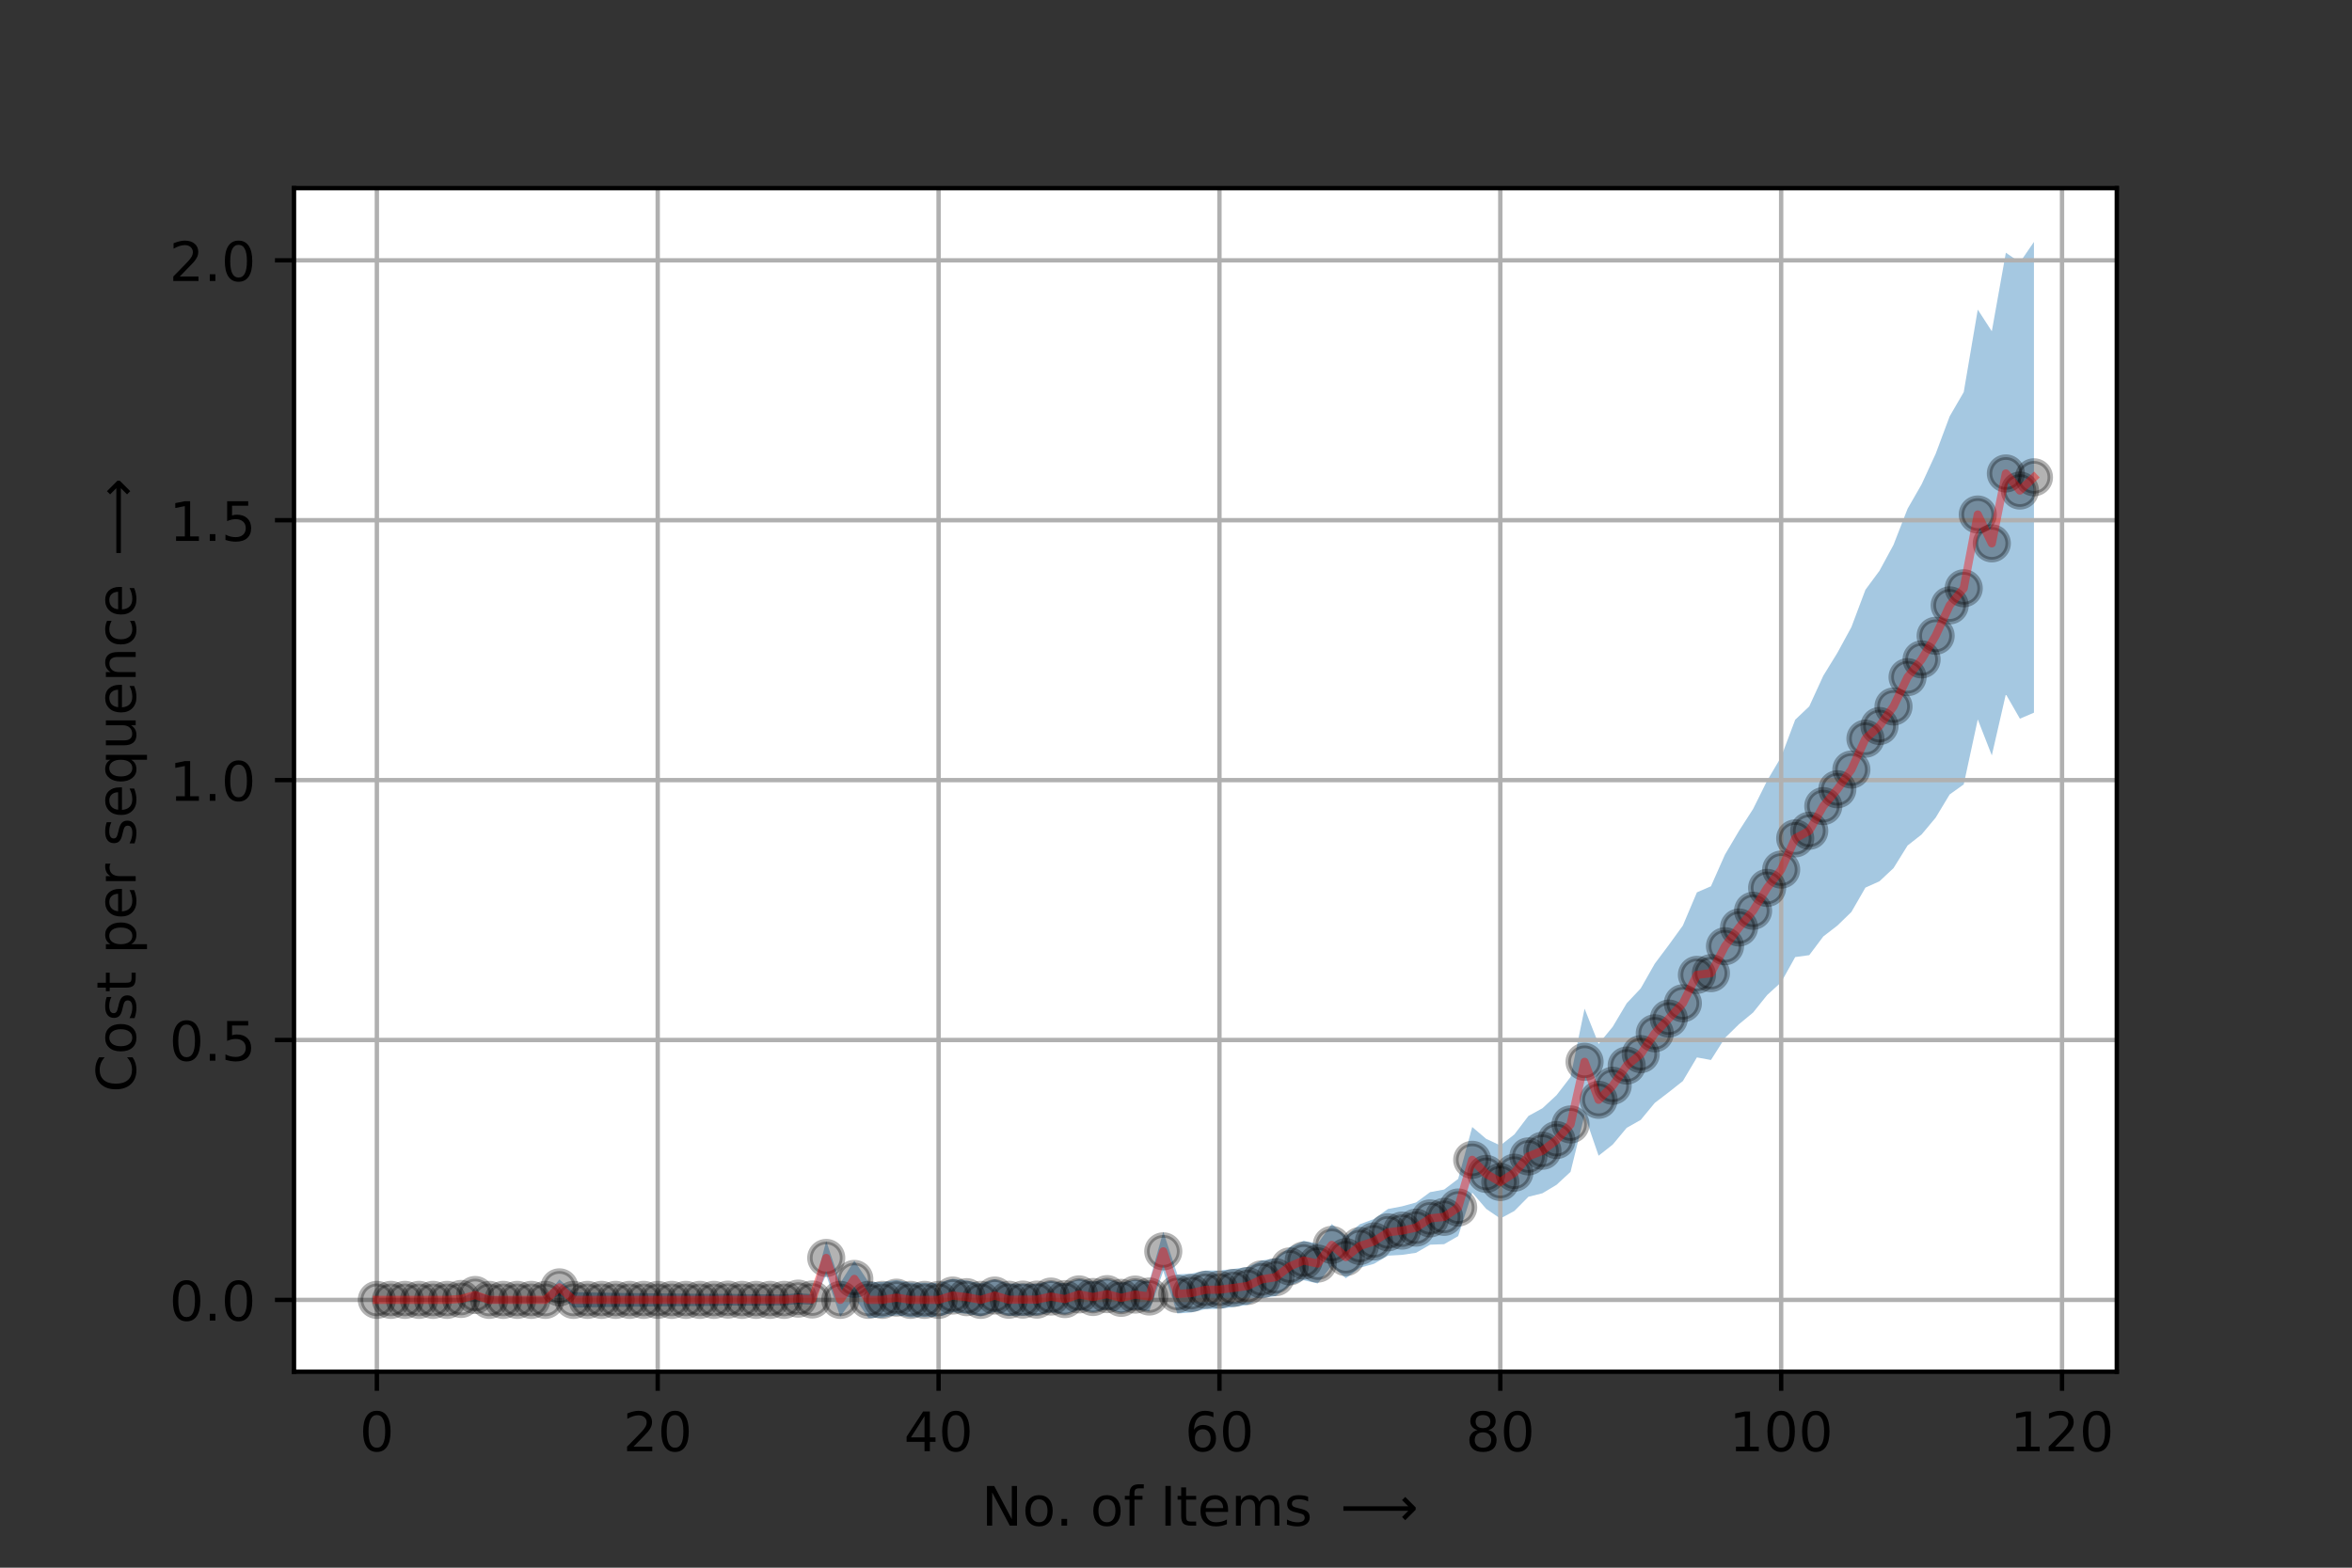 <?xml version="1.0" encoding="utf-8" standalone="no"?>
<!DOCTYPE svg PUBLIC "-//W3C//DTD SVG 1.1//EN"
  "http://www.w3.org/Graphics/SVG/1.1/DTD/svg11.dtd">
<!-- Created with matplotlib (https://matplotlib.org/) -->
<svg height="288pt" version="1.1" viewBox="0 0 432 288" width="432pt" xmlns="http://www.w3.org/2000/svg" xmlns:xlink="http://www.w3.org/1999/xlink">
 <rect x="0" y="0" width="432" height="288" fill="#333333" stroke="none"/>
 <defs>
  <style type="text/css">*{stroke-linecap:butt;stroke-linejoin:round;}</style>
 </defs>
 <g id="figure_1">
  <g id="patch_1">
   <path d="M 0 288 
L 432 288 
L 432 0 
L 0 0 
z
" style="fill:none;"/>
  </g>
  <g id="axes_1">
   <g id="patch_2">
    <path d="M 54 252 
L 388.8 252 
L 388.8 34.56 
L 54 34.56 
z
" style="fill:#ffffff;"/>
   </g>
   <g id="PolyCollection_1">
    <path clip-path="url(#p248f1f085d)" d="M 69.218 238.802 
L 69.218 238.802 
L 71.798 238.802 
L 74.377 238.802 
L 76.956 238.802 
L 79.536 238.802 
L 82.115 238.802 
L 84.694 238.774 
L 87.274 238.615 
L 89.853 239.471 
L 92.432 239.438 
L 95.012 239.409 
L 97.591 239.384 
L 100.17 239.362 
L 102.75 237.96 
L 105.329 240.214 
L 107.908 240.17 
L 110.488 240.13 
L 113.067 240.094 
L 115.647 240.06 
L 118.226 240.029 
L 120.805 240 
L 123.385 239.973 
L 125.964 239.947 
L 128.543 239.924 
L 131.123 239.901 
L 133.702 239.834 
L 136.281 239.86 
L 138.861 239.842 
L 141.44 239.824 
L 144.019 239.807 
L 146.599 239.561 
L 149.178 239.702 
L 151.757 234.23 
L 154.337 241.888 
L 156.916 238.309 
L 159.496 242.116 
L 162.075 242.072 
L 164.654 241.623 
L 167.234 241.99 
L 169.813 241.951 
L 172.392 241.913 
L 174.972 241.09 
L 177.551 241.354 
L 180.13 241.819 
L 182.71 241 
L 185.289 241.737 
L 187.868 241.681 
L 190.448 241.652 
L 193.027 241.066 
L 195.606 241.503 
L 198.186 240.624 
L 200.765 241.076 
L 203.345 240.528 
L 205.924 241.185 
L 208.503 240.562 
L 211.083 240.897 
L 213.662 233.508 
L 216.241 241.308 
L 218.821 241.115 
L 221.4 240.496 
L 223.979 240.442 
L 226.559 240.104 
L 229.138 239.721 
L 231.717 238.509 
L 234.297 238.109 
L 236.876 236.184 
L 239.455 235.187 
L 242.035 235.791 
L 244.614 232.533 
L 247.194 234.829 
L 249.773 232.897 
L 252.352 232.178 
L 254.932 230.68 
L 257.511 230.536 
L 260.09 230.152 
L 262.67 228.661 
L 265.249 228.569 
L 267.828 227.087 
L 270.408 219.102 
L 272.987 222.093 
L 275.566 223.856 
L 278.146 222.469 
L 280.725 219.864 
L 283.304 219.215 
L 285.884 217.669 
L 288.463 215.285 
L 291.043 204.827 
L 293.622 212.314 
L 296.201 210.284 
L 298.781 207.195 
L 301.36 205.734 
L 303.939 202.613 
L 306.519 200.64 
L 309.098 198.599 
L 311.677 194.257 
L 314.257 194.73 
L 316.836 190.674 
L 319.415 188.152 
L 321.995 186.018 
L 324.574 182.804 
L 327.153 180.448 
L 329.733 175.822 
L 332.312 175.471 
L 334.892 172.038 
L 337.471 170.046 
L 340.05 167.543 
L 342.63 163.064 
L 345.209 161.901 
L 347.788 159.487 
L 350.368 155.332 
L 352.947 153.303 
L 355.526 150.218 
L 358.106 145.945 
L 360.685 144.103 
L 363.264 132.165 
L 365.844 138.776 
L 368.423 127.532 
L 371.002 132.03 
L 373.582 130.927 
L 373.582 130.927 
L 373.582 44.444 
L 371.002 48.204 
L 368.423 46.427 
L 365.844 60.862 
L 363.264 56.877 
L 360.685 72.038 
L 358.106 76.481 
L 355.526 83.379 
L 352.947 88.978 
L 350.368 93.468 
L 347.788 100.092 
L 345.209 104.855 
L 342.63 108.347 
L 340.05 115.21 
L 337.471 119.946 
L 334.892 124.138 
L 332.312 129.767 
L 329.733 132.22 
L 327.153 139.056 
L 324.574 143.428 
L 321.995 148.619 
L 319.415 152.627 
L 316.836 156.988 
L 314.257 162.817 
L 311.677 163.936 
L 309.098 170.032 
L 306.519 173.595 
L 303.939 177.037 
L 301.36 181.576 
L 298.781 184.311 
L 296.201 188.65 
L 293.622 191.775 
L 291.043 185.302 
L 288.463 197.865 
L 285.884 201.211 
L 283.304 203.597 
L 280.725 205.021 
L 278.146 208.41 
L 275.566 210.426 
L 272.987 209.23 
L 270.408 207.042 
L 267.828 216.576 
L 265.249 218.529 
L 262.67 219.009 
L 260.09 220.907 
L 257.511 221.616 
L 254.932 222.104 
L 252.352 223.942 
L 249.773 224.904 
L 247.194 227.054 
L 244.614 224.867 
L 242.035 228.473 
L 239.455 227.952 
L 236.876 229.123 
L 234.297 231.159 
L 231.717 231.561 
L 229.138 232.768 
L 226.559 233.112 
L 223.979 233.405 
L 221.4 233.409 
L 218.821 233.981 
L 216.241 234.115 
L 213.662 226.255 
L 211.083 235.472 
L 208.503 235.089 
L 205.924 235.668 
L 203.345 234.96 
L 200.765 235.472 
L 198.186 234.968 
L 195.606 235.815 
L 193.027 235.321 
L 190.448 235.853 
L 187.868 235.822 
L 185.289 235.816 
L 182.71 235.014 
L 180.13 235.786 
L 177.551 235.252 
L 174.972 234.923 
L 172.392 235.692 
L 169.813 235.654 
L 167.234 235.614 
L 164.654 235.165 
L 162.075 235.533 
L 159.496 235.488 
L 156.916 231.589 
L 154.337 235.717 
L 151.757 227.967 
L 149.178 237.753 
L 146.599 237.582 
L 144.019 237.798 
L 141.44 237.781 
L 138.861 237.763 
L 136.281 237.744 
L 133.702 237.679 
L 131.123 237.703 
L 128.543 237.681 
L 125.964 237.657 
L 123.385 237.632 
L 120.805 237.605 
L 118.226 237.576 
L 115.647 237.545 
L 113.067 237.511 
L 110.488 237.474 
L 107.908 237.434 
L 105.329 237.391 
L 102.75 235.041 
L 100.17 238.243 
L 97.591 238.221 
L 95.012 238.196 
L 92.432 238.167 
L 89.853 238.134 
L 87.274 237.199 
L 84.694 238.49 
L 82.115 238.802 
L 79.536 238.802 
L 76.956 238.802 
L 74.377 238.802 
L 71.798 238.802 
L 69.218 238.802 
z
" style="fill:#1f77b4;fill-opacity:0.4;"/>
   </g>
   <g id="matplotlib.axis_1">
    <g id="xtick_1">
     <g id="line2d_1">
      <path clip-path="url(#p248f1f085d)" d="M 69.218 252 
L 69.218 34.56 
" style="fill:none;stroke:#b0b0b0;stroke-linecap:square;stroke-width:0.8;"/>
     </g>
     <g id="line2d_2">
      <defs>
       <path d="M 0 0 
L 0 3.5 
" id="mac12aafcd3" style="stroke:#000000;stroke-width:0.8;"/>
      </defs>
      <g>
       <use style="stroke:#000000;stroke-width:0.8;" x="69.218" xlink:href="#mac12aafcd3" y="252"/>
      </g>
     </g>
     <g id="text_1">
      <!-- 0 -->
      <g transform="translate(66.037 266.598)scale(0.1 -0.1)">
       <defs>
        <path d="M 31.781 66.406 
Q 24.172 66.406 20.328 58.906 
Q 16.5 51.422 16.5 36.375 
Q 16.5 21.391 20.328 13.891 
Q 24.172 6.391 31.781 6.391 
Q 39.453 6.391 43.281 13.891 
Q 47.125 21.391 47.125 36.375 
Q 47.125 51.422 43.281 58.906 
Q 39.453 66.406 31.781 66.406 
z
M 31.781 74.219 
Q 44.047 74.219 50.516 64.516 
Q 56.984 54.828 56.984 36.375 
Q 56.984 17.969 50.516 8.266 
Q 44.047 -1.422 31.781 -1.422 
Q 19.531 -1.422 13.062 8.266 
Q 6.594 17.969 6.594 36.375 
Q 6.594 54.828 13.062 64.516 
Q 19.531 74.219 31.781 74.219 
z
" id="DejaVuSans-48"/>
       </defs>
       <use xlink:href="#DejaVuSans-48"/>
      </g>
     </g>
    </g>
    <g id="xtick_2">
     <g id="line2d_3">
      <path clip-path="url(#p248f1f085d)" d="M 120.805 252 
L 120.805 34.56 
" style="fill:none;stroke:#b0b0b0;stroke-linecap:square;stroke-width:0.8;"/>
     </g>
     <g id="line2d_4">
      <g>
       <use style="stroke:#000000;stroke-width:0.8;" x="120.805" xlink:href="#mac12aafcd3" y="252"/>
      </g>
     </g>
     <g id="text_2">
      <!-- 20 -->
      <g transform="translate(114.443 266.598)scale(0.1 -0.1)">
       <defs>
        <path d="M 19.188 8.297 
L 53.609 8.297 
L 53.609 0 
L 7.328 0 
L 7.328 8.297 
Q 12.938 14.109 22.625 23.891 
Q 32.328 33.688 34.812 36.531 
Q 39.547 41.844 41.422 45.531 
Q 43.312 49.219 43.312 52.781 
Q 43.312 58.594 39.234 62.25 
Q 35.156 65.922 28.609 65.922 
Q 23.969 65.922 18.812 64.312 
Q 13.672 62.703 7.812 59.422 
L 7.812 69.391 
Q 13.766 71.781 18.938 73 
Q 24.125 74.219 28.422 74.219 
Q 39.75 74.219 46.484 68.547 
Q 53.219 62.891 53.219 53.422 
Q 53.219 48.922 51.531 44.891 
Q 49.859 40.875 45.406 35.406 
Q 44.188 33.984 37.641 27.219 
Q 31.109 20.453 19.188 8.297 
z
" id="DejaVuSans-50"/>
       </defs>
       <use xlink:href="#DejaVuSans-50"/>
       <use x="63.623" xlink:href="#DejaVuSans-48"/>
      </g>
     </g>
    </g>
    <g id="xtick_3">
     <g id="line2d_5">
      <path clip-path="url(#p248f1f085d)" d="M 172.392 252 
L 172.392 34.56 
" style="fill:none;stroke:#b0b0b0;stroke-linecap:square;stroke-width:0.8;"/>
     </g>
     <g id="line2d_6">
      <g>
       <use style="stroke:#000000;stroke-width:0.8;" x="172.392" xlink:href="#mac12aafcd3" y="252"/>
      </g>
     </g>
     <g id="text_3">
      <!-- 40 -->
      <g transform="translate(166.03 266.598)scale(0.1 -0.1)">
       <defs>
        <path d="M 37.797 64.312 
L 12.891 25.391 
L 37.797 25.391 
z
M 35.203 72.906 
L 47.609 72.906 
L 47.609 25.391 
L 58.016 25.391 
L 58.016 17.188 
L 47.609 17.188 
L 47.609 0 
L 37.797 0 
L 37.797 17.188 
L 4.891 17.188 
L 4.891 26.703 
z
" id="DejaVuSans-52"/>
       </defs>
       <use xlink:href="#DejaVuSans-52"/>
       <use x="63.623" xlink:href="#DejaVuSans-48"/>
      </g>
     </g>
    </g>
    <g id="xtick_4">
     <g id="line2d_7">
      <path clip-path="url(#p248f1f085d)" d="M 223.979 252 
L 223.979 34.56 
" style="fill:none;stroke:#b0b0b0;stroke-linecap:square;stroke-width:0.8;"/>
     </g>
     <g id="line2d_8">
      <g>
       <use style="stroke:#000000;stroke-width:0.8;" x="223.979" xlink:href="#mac12aafcd3" y="252"/>
      </g>
     </g>
     <g id="text_4">
      <!-- 60 -->
      <g transform="translate(217.617 266.598)scale(0.1 -0.1)">
       <defs>
        <path d="M 33.016 40.375 
Q 26.375 40.375 22.484 35.828 
Q 18.609 31.297 18.609 23.391 
Q 18.609 15.531 22.484 10.953 
Q 26.375 6.391 33.016 6.391 
Q 39.656 6.391 43.531 10.953 
Q 47.406 15.531 47.406 23.391 
Q 47.406 31.297 43.531 35.828 
Q 39.656 40.375 33.016 40.375 
z
M 52.594 71.297 
L 52.594 62.312 
Q 48.875 64.062 45.094 64.984 
Q 41.312 65.922 37.594 65.922 
Q 27.828 65.922 22.672 59.328 
Q 17.531 52.734 16.797 39.406 
Q 19.672 43.656 24.016 45.922 
Q 28.375 48.188 33.594 48.188 
Q 44.578 48.188 50.953 41.516 
Q 57.328 34.859 57.328 23.391 
Q 57.328 12.156 50.688 5.359 
Q 44.047 -1.422 33.016 -1.422 
Q 20.359 -1.422 13.672 8.266 
Q 6.984 17.969 6.984 36.375 
Q 6.984 53.656 15.188 63.938 
Q 23.391 74.219 37.203 74.219 
Q 40.922 74.219 44.703 73.484 
Q 48.484 72.75 52.594 71.297 
z
" id="DejaVuSans-54"/>
       </defs>
       <use xlink:href="#DejaVuSans-54"/>
       <use x="63.623" xlink:href="#DejaVuSans-48"/>
      </g>
     </g>
    </g>
    <g id="xtick_5">
     <g id="line2d_9">
      <path clip-path="url(#p248f1f085d)" d="M 275.566 252 
L 275.566 34.56 
" style="fill:none;stroke:#b0b0b0;stroke-linecap:square;stroke-width:0.8;"/>
     </g>
     <g id="line2d_10">
      <g>
       <use style="stroke:#000000;stroke-width:0.8;" x="275.566" xlink:href="#mac12aafcd3" y="252"/>
      </g>
     </g>
     <g id="text_5">
      <!-- 80 -->
      <g transform="translate(269.204 266.598)scale(0.1 -0.1)">
       <defs>
        <path d="M 31.781 34.625 
Q 24.75 34.625 20.719 30.859 
Q 16.703 27.094 16.703 20.516 
Q 16.703 13.922 20.719 10.156 
Q 24.75 6.391 31.781 6.391 
Q 38.812 6.391 42.859 10.172 
Q 46.922 13.969 46.922 20.516 
Q 46.922 27.094 42.891 30.859 
Q 38.875 34.625 31.781 34.625 
z
M 21.922 38.812 
Q 15.578 40.375 12.031 44.719 
Q 8.5 49.078 8.5 55.328 
Q 8.5 64.062 14.719 69.141 
Q 20.953 74.219 31.781 74.219 
Q 42.672 74.219 48.875 69.141 
Q 55.078 64.062 55.078 55.328 
Q 55.078 49.078 51.531 44.719 
Q 48 40.375 41.703 38.812 
Q 48.828 37.156 52.797 32.312 
Q 56.781 27.484 56.781 20.516 
Q 56.781 9.906 50.312 4.234 
Q 43.844 -1.422 31.781 -1.422 
Q 19.734 -1.422 13.25 4.234 
Q 6.781 9.906 6.781 20.516 
Q 6.781 27.484 10.781 32.312 
Q 14.797 37.156 21.922 38.812 
z
M 18.312 54.391 
Q 18.312 48.734 21.844 45.562 
Q 25.391 42.391 31.781 42.391 
Q 38.141 42.391 41.719 45.562 
Q 45.312 48.734 45.312 54.391 
Q 45.312 60.062 41.719 63.234 
Q 38.141 66.406 31.781 66.406 
Q 25.391 66.406 21.844 63.234 
Q 18.312 60.062 18.312 54.391 
z
" id="DejaVuSans-56"/>
       </defs>
       <use xlink:href="#DejaVuSans-56"/>
       <use x="63.623" xlink:href="#DejaVuSans-48"/>
      </g>
     </g>
    </g>
    <g id="xtick_6">
     <g id="line2d_11">
      <path clip-path="url(#p248f1f085d)" d="M 327.153 252 
L 327.153 34.56 
" style="fill:none;stroke:#b0b0b0;stroke-linecap:square;stroke-width:0.8;"/>
     </g>
     <g id="line2d_12">
      <g>
       <use style="stroke:#000000;stroke-width:0.8;" x="327.153" xlink:href="#mac12aafcd3" y="252"/>
      </g>
     </g>
     <g id="text_6">
      <!-- 100 -->
      <g transform="translate(317.61 266.598)scale(0.1 -0.1)">
       <defs>
        <path d="M 12.406 8.297 
L 28.516 8.297 
L 28.516 63.922 
L 10.984 60.406 
L 10.984 69.391 
L 28.422 72.906 
L 38.281 72.906 
L 38.281 8.297 
L 54.391 8.297 
L 54.391 0 
L 12.406 0 
z
" id="DejaVuSans-49"/>
       </defs>
       <use xlink:href="#DejaVuSans-49"/>
       <use x="63.623" xlink:href="#DejaVuSans-48"/>
       <use x="127.246" xlink:href="#DejaVuSans-48"/>
      </g>
     </g>
    </g>
    <g id="xtick_7">
     <g id="line2d_13">
      <path clip-path="url(#p248f1f085d)" d="M 378.741 252 
L 378.741 34.56 
" style="fill:none;stroke:#b0b0b0;stroke-linecap:square;stroke-width:0.8;"/>
     </g>
     <g id="line2d_14">
      <g>
       <use style="stroke:#000000;stroke-width:0.8;" x="378.741" xlink:href="#mac12aafcd3" y="252"/>
      </g>
     </g>
     <g id="text_7">
      <!-- 120 -->
      <g transform="translate(369.197 266.598)scale(0.1 -0.1)">
       <use xlink:href="#DejaVuSans-49"/>
       <use x="63.623" xlink:href="#DejaVuSans-50"/>
       <use x="127.246" xlink:href="#DejaVuSans-48"/>
      </g>
     </g>
    </g>
    <g id="text_8">
     <!-- No. of Items $\longrightarrow$ -->
     <g transform="translate(180.3 280.277)scale(0.1 -0.1)">
      <defs>
       <path d="M 9.812 72.906 
L 23.094 72.906 
L 55.422 11.922 
L 55.422 72.906 
L 64.984 72.906 
L 64.984 0 
L 51.703 0 
L 19.391 60.984 
L 19.391 0 
L 9.812 0 
z
" id="DejaVuSans-78"/>
       <path d="M 30.609 48.391 
Q 23.391 48.391 19.188 42.75 
Q 14.984 37.109 14.984 27.297 
Q 14.984 17.484 19.156 11.844 
Q 23.344 6.203 30.609 6.203 
Q 37.797 6.203 41.984 11.859 
Q 46.188 17.531 46.188 27.297 
Q 46.188 37.016 41.984 42.703 
Q 37.797 48.391 30.609 48.391 
z
M 30.609 56 
Q 42.328 56 49.016 48.375 
Q 55.719 40.766 55.719 27.297 
Q 55.719 13.875 49.016 6.219 
Q 42.328 -1.422 30.609 -1.422 
Q 18.844 -1.422 12.172 6.219 
Q 5.516 13.875 5.516 27.297 
Q 5.516 40.766 12.172 48.375 
Q 18.844 56 30.609 56 
z
" id="DejaVuSans-111"/>
       <path d="M 10.688 12.406 
L 21 12.406 
L 21 0 
L 10.688 0 
z
" id="DejaVuSans-46"/>
       <path id="DejaVuSans-32"/>
       <path d="M 37.109 75.984 
L 37.109 68.5 
L 28.516 68.5 
Q 23.688 68.5 21.797 66.547 
Q 19.922 64.594 19.922 59.516 
L 19.922 54.688 
L 34.719 54.688 
L 34.719 47.703 
L 19.922 47.703 
L 19.922 0 
L 10.891 0 
L 10.891 47.703 
L 2.297 47.703 
L 2.297 54.688 
L 10.891 54.688 
L 10.891 58.5 
Q 10.891 67.625 15.141 71.797 
Q 19.391 75.984 28.609 75.984 
z
" id="DejaVuSans-102"/>
       <path d="M 9.812 72.906 
L 19.672 72.906 
L 19.672 0 
L 9.812 0 
z
" id="DejaVuSans-73"/>
       <path d="M 18.312 70.219 
L 18.312 54.688 
L 36.812 54.688 
L 36.812 47.703 
L 18.312 47.703 
L 18.312 18.016 
Q 18.312 11.328 20.141 9.422 
Q 21.969 7.516 27.594 7.516 
L 36.812 7.516 
L 36.812 0 
L 27.594 0 
Q 17.188 0 13.234 3.875 
Q 9.281 7.766 9.281 18.016 
L 9.281 47.703 
L 2.688 47.703 
L 2.688 54.688 
L 9.281 54.688 
L 9.281 70.219 
z
" id="DejaVuSans-116"/>
       <path d="M 56.203 29.594 
L 56.203 25.203 
L 14.891 25.203 
Q 15.484 15.922 20.484 11.062 
Q 25.484 6.203 34.422 6.203 
Q 39.594 6.203 44.453 7.469 
Q 49.312 8.734 54.109 11.281 
L 54.109 2.781 
Q 49.266 0.734 44.188 -0.344 
Q 39.109 -1.422 33.891 -1.422 
Q 20.797 -1.422 13.156 6.188 
Q 5.516 13.812 5.516 26.812 
Q 5.516 40.234 12.766 48.109 
Q 20.016 56 32.328 56 
Q 43.359 56 49.781 48.891 
Q 56.203 41.797 56.203 29.594 
z
M 47.219 32.234 
Q 47.125 39.594 43.094 43.984 
Q 39.062 48.391 32.422 48.391 
Q 24.906 48.391 20.391 44.141 
Q 15.875 39.891 15.188 32.172 
z
" id="DejaVuSans-101"/>
       <path d="M 52 44.188 
Q 55.375 50.25 60.062 53.125 
Q 64.75 56 71.094 56 
Q 79.641 56 84.281 50.016 
Q 88.922 44.047 88.922 33.016 
L 88.922 0 
L 79.891 0 
L 79.891 32.719 
Q 79.891 40.578 77.094 44.375 
Q 74.312 48.188 68.609 48.188 
Q 61.625 48.188 57.562 43.547 
Q 53.516 38.922 53.516 30.906 
L 53.516 0 
L 44.484 0 
L 44.484 32.719 
Q 44.484 40.625 41.703 44.406 
Q 38.922 48.188 33.109 48.188 
Q 26.219 48.188 22.156 43.531 
Q 18.109 38.875 18.109 30.906 
L 18.109 0 
L 9.078 0 
L 9.078 54.688 
L 18.109 54.688 
L 18.109 46.188 
Q 21.188 51.219 25.484 53.609 
Q 29.781 56 35.688 56 
Q 41.656 56 45.828 52.969 
Q 50 49.953 52 44.188 
z
" id="DejaVuSans-109"/>
       <path d="M 44.281 53.078 
L 44.281 44.578 
Q 40.484 46.531 36.375 47.5 
Q 32.281 48.484 27.875 48.484 
Q 21.188 48.484 17.844 46.438 
Q 14.5 44.391 14.5 40.281 
Q 14.5 37.156 16.891 35.375 
Q 19.281 33.594 26.516 31.984 
L 29.594 31.297 
Q 39.156 29.25 43.188 25.516 
Q 47.219 21.781 47.219 15.094 
Q 47.219 7.469 41.188 3.016 
Q 35.156 -1.422 24.609 -1.422 
Q 20.219 -1.422 15.453 -0.562 
Q 10.688 0.297 5.422 2 
L 5.422 11.281 
Q 10.406 8.688 15.234 7.391 
Q 20.062 6.109 24.812 6.109 
Q 31.156 6.109 34.562 8.281 
Q 37.984 10.453 37.984 14.406 
Q 37.984 18.062 35.516 20.016 
Q 33.062 21.969 24.703 23.781 
L 21.578 24.516 
Q 13.234 26.266 9.516 29.906 
Q 5.812 33.547 5.812 39.891 
Q 5.812 47.609 11.281 51.797 
Q 16.75 56 26.812 56 
Q 31.781 56 36.172 55.266 
Q 40.578 54.547 44.281 53.078 
z
" id="DejaVuSans-115"/>
       <path d="M 138.484 33.547 
L 138.484 29.156 
L 119.281 9.969 
L 113.422 15.828 
L 124.812 27.203 
L 5.719 27.203 
L 5.719 35.5 
L 124.812 35.5 
L 113.422 46.875 
L 119.281 52.734 
z
" id="DejaVuSans-10230"/>
      </defs>
      <use transform="translate(0 0.016)" xlink:href="#DejaVuSans-78"/>
      <use transform="translate(74.805 0.016)" xlink:href="#DejaVuSans-111"/>
      <use transform="translate(135.986 0.016)" xlink:href="#DejaVuSans-46"/>
      <use transform="translate(167.773 0.016)" xlink:href="#DejaVuSans-32"/>
      <use transform="translate(199.561 0.016)" xlink:href="#DejaVuSans-111"/>
      <use transform="translate(260.742 0.016)" xlink:href="#DejaVuSans-102"/>
      <use transform="translate(295.947 0.016)" xlink:href="#DejaVuSans-32"/>
      <use transform="translate(327.734 0.016)" xlink:href="#DejaVuSans-73"/>
      <use transform="translate(357.227 0.016)" xlink:href="#DejaVuSans-116"/>
      <use transform="translate(396.436 0.016)" xlink:href="#DejaVuSans-101"/>
      <use transform="translate(457.959 0.016)" xlink:href="#DejaVuSans-109"/>
      <use transform="translate(555.371 0.016)" xlink:href="#DejaVuSans-115"/>
      <use transform="translate(607.471 0.016)" xlink:href="#DejaVuSans-32"/>
      <use transform="translate(658.74 0.016)" xlink:href="#DejaVuSans-10230"/>
     </g>
    </g>
   </g>
   <g id="matplotlib.axis_2">
    <g id="ytick_1">
     <g id="line2d_15">
      <path clip-path="url(#p248f1f085d)" d="M 54 238.802 
L 388.8 238.802 
" style="fill:none;stroke:#b0b0b0;stroke-linecap:square;stroke-width:0.8;"/>
     </g>
     <g id="line2d_16">
      <defs>
       <path d="M 0 0 
L -3.5 0 
" id="m2362efd6db" style="stroke:#000000;stroke-width:0.8;"/>
      </defs>
      <g>
       <use style="stroke:#000000;stroke-width:0.8;" x="54" xlink:href="#m2362efd6db" y="238.802"/>
      </g>
     </g>
     <g id="text_9">
      <!-- 0.0 -->
      <g transform="translate(31.097 242.602)scale(0.1 -0.1)">
       <use xlink:href="#DejaVuSans-48"/>
       <use x="63.623" xlink:href="#DejaVuSans-46"/>
       <use x="95.41" xlink:href="#DejaVuSans-48"/>
      </g>
     </g>
    </g>
    <g id="ytick_2">
     <g id="line2d_17">
      <path clip-path="url(#p248f1f085d)" d="M 54 191.058 
L 388.8 191.058 
" style="fill:none;stroke:#b0b0b0;stroke-linecap:square;stroke-width:0.8;"/>
     </g>
     <g id="line2d_18">
      <g>
       <use style="stroke:#000000;stroke-width:0.8;" x="54" xlink:href="#m2362efd6db" y="191.058"/>
      </g>
     </g>
     <g id="text_10">
      <!-- 0.5 -->
      <g transform="translate(31.097 194.857)scale(0.1 -0.1)">
       <defs>
        <path d="M 10.797 72.906 
L 49.516 72.906 
L 49.516 64.594 
L 19.828 64.594 
L 19.828 46.734 
Q 21.969 47.469 24.109 47.828 
Q 26.266 48.188 28.422 48.188 
Q 40.625 48.188 47.75 41.5 
Q 54.891 34.812 54.891 23.391 
Q 54.891 11.625 47.562 5.094 
Q 40.234 -1.422 26.906 -1.422 
Q 22.312 -1.422 17.547 -0.641 
Q 12.797 0.141 7.719 1.703 
L 7.719 11.625 
Q 12.109 9.234 16.797 8.062 
Q 21.484 6.891 26.703 6.891 
Q 35.156 6.891 40.078 11.328 
Q 45.016 15.766 45.016 23.391 
Q 45.016 31 40.078 35.438 
Q 35.156 39.891 26.703 39.891 
Q 22.75 39.891 18.812 39.016 
Q 14.891 38.141 10.797 36.281 
z
" id="DejaVuSans-53"/>
       </defs>
       <use xlink:href="#DejaVuSans-48"/>
       <use x="63.623" xlink:href="#DejaVuSans-46"/>
       <use x="95.41" xlink:href="#DejaVuSans-53"/>
      </g>
     </g>
    </g>
    <g id="ytick_3">
     <g id="line2d_19">
      <path clip-path="url(#p248f1f085d)" d="M 54 143.314 
L 388.8 143.314 
" style="fill:none;stroke:#b0b0b0;stroke-linecap:square;stroke-width:0.8;"/>
     </g>
     <g id="line2d_20">
      <g>
       <use style="stroke:#000000;stroke-width:0.8;" x="54" xlink:href="#m2362efd6db" y="143.314"/>
      </g>
     </g>
     <g id="text_11">
      <!-- 1.0 -->
      <g transform="translate(31.097 147.113)scale(0.1 -0.1)">
       <use xlink:href="#DejaVuSans-49"/>
       <use x="63.623" xlink:href="#DejaVuSans-46"/>
       <use x="95.41" xlink:href="#DejaVuSans-48"/>
      </g>
     </g>
    </g>
    <g id="ytick_4">
     <g id="line2d_21">
      <path clip-path="url(#p248f1f085d)" d="M 54 95.569 
L 388.8 95.569 
" style="fill:none;stroke:#b0b0b0;stroke-linecap:square;stroke-width:0.8;"/>
     </g>
     <g id="line2d_22">
      <g>
       <use style="stroke:#000000;stroke-width:0.8;" x="54" xlink:href="#m2362efd6db" y="95.569"/>
      </g>
     </g>
     <g id="text_12">
      <!-- 1.5 -->
      <g transform="translate(31.097 99.368)scale(0.1 -0.1)">
       <use xlink:href="#DejaVuSans-49"/>
       <use x="63.623" xlink:href="#DejaVuSans-46"/>
       <use x="95.41" xlink:href="#DejaVuSans-53"/>
      </g>
     </g>
    </g>
    <g id="ytick_5">
     <g id="line2d_23">
      <path clip-path="url(#p248f1f085d)" d="M 54 47.825 
L 388.8 47.825 
" style="fill:none;stroke:#b0b0b0;stroke-linecap:square;stroke-width:0.8;"/>
     </g>
     <g id="line2d_24">
      <g>
       <use style="stroke:#000000;stroke-width:0.8;" x="54" xlink:href="#m2362efd6db" y="47.825"/>
      </g>
     </g>
     <g id="text_13">
      <!-- 2.0 -->
      <g transform="translate(31.097 51.624)scale(0.1 -0.1)">
       <use xlink:href="#DejaVuSans-50"/>
       <use x="63.623" xlink:href="#DejaVuSans-46"/>
       <use x="95.41" xlink:href="#DejaVuSans-48"/>
      </g>
     </g>
    </g>
    <g id="text_14">
     <!-- Cost per sequence $\longrightarrow$ -->
     <g transform="translate(24.997 200.68)rotate(-90)scale(0.1 -0.1)">
      <defs>
       <path d="M 64.406 67.281 
L 64.406 56.891 
Q 59.422 61.531 53.781 63.812 
Q 48.141 66.109 41.797 66.109 
Q 29.297 66.109 22.656 58.469 
Q 16.016 50.828 16.016 36.375 
Q 16.016 21.969 22.656 14.328 
Q 29.297 6.688 41.797 6.688 
Q 48.141 6.688 53.781 8.984 
Q 59.422 11.281 64.406 15.922 
L 64.406 5.609 
Q 59.234 2.094 53.438 0.328 
Q 47.656 -1.422 41.219 -1.422 
Q 24.656 -1.422 15.125 8.703 
Q 5.609 18.844 5.609 36.375 
Q 5.609 53.953 15.125 64.078 
Q 24.656 74.219 41.219 74.219 
Q 47.75 74.219 53.531 72.484 
Q 59.328 70.75 64.406 67.281 
z
" id="DejaVuSans-67"/>
       <path d="M 18.109 8.203 
L 18.109 -20.797 
L 9.078 -20.797 
L 9.078 54.688 
L 18.109 54.688 
L 18.109 46.391 
Q 20.953 51.266 25.266 53.625 
Q 29.594 56 35.594 56 
Q 45.562 56 51.781 48.094 
Q 58.016 40.188 58.016 27.297 
Q 58.016 14.406 51.781 6.484 
Q 45.562 -1.422 35.594 -1.422 
Q 29.594 -1.422 25.266 0.953 
Q 20.953 3.328 18.109 8.203 
z
M 48.688 27.297 
Q 48.688 37.203 44.609 42.844 
Q 40.531 48.484 33.406 48.484 
Q 26.266 48.484 22.188 42.844 
Q 18.109 37.203 18.109 27.297 
Q 18.109 17.391 22.188 11.75 
Q 26.266 6.109 33.406 6.109 
Q 40.531 6.109 44.609 11.75 
Q 48.688 17.391 48.688 27.297 
z
" id="DejaVuSans-112"/>
       <path d="M 41.109 46.297 
Q 39.594 47.172 37.812 47.578 
Q 36.031 48 33.891 48 
Q 26.266 48 22.188 43.047 
Q 18.109 38.094 18.109 28.812 
L 18.109 0 
L 9.078 0 
L 9.078 54.688 
L 18.109 54.688 
L 18.109 46.188 
Q 20.953 51.172 25.484 53.578 
Q 30.031 56 36.531 56 
Q 37.453 56 38.578 55.875 
Q 39.703 55.766 41.062 55.516 
z
" id="DejaVuSans-114"/>
       <path d="M 14.797 27.297 
Q 14.797 17.391 18.875 11.75 
Q 22.953 6.109 30.078 6.109 
Q 37.203 6.109 41.297 11.75 
Q 45.406 17.391 45.406 27.297 
Q 45.406 37.203 41.297 42.844 
Q 37.203 48.484 30.078 48.484 
Q 22.953 48.484 18.875 42.844 
Q 14.797 37.203 14.797 27.297 
z
M 45.406 8.203 
Q 42.578 3.328 38.25 0.953 
Q 33.938 -1.422 27.875 -1.422 
Q 17.969 -1.422 11.734 6.484 
Q 5.516 14.406 5.516 27.297 
Q 5.516 40.188 11.734 48.094 
Q 17.969 56 27.875 56 
Q 33.938 56 38.25 53.625 
Q 42.578 51.266 45.406 46.391 
L 45.406 54.688 
L 54.391 54.688 
L 54.391 -20.797 
L 45.406 -20.797 
z
" id="DejaVuSans-113"/>
       <path d="M 8.5 21.578 
L 8.5 54.688 
L 17.484 54.688 
L 17.484 21.922 
Q 17.484 14.156 20.5 10.266 
Q 23.531 6.391 29.594 6.391 
Q 36.859 6.391 41.078 11.031 
Q 45.312 15.672 45.312 23.688 
L 45.312 54.688 
L 54.297 54.688 
L 54.297 0 
L 45.312 0 
L 45.312 8.406 
Q 42.047 3.422 37.719 1 
Q 33.406 -1.422 27.688 -1.422 
Q 18.266 -1.422 13.375 4.438 
Q 8.5 10.297 8.5 21.578 
z
M 31.109 56 
z
" id="DejaVuSans-117"/>
       <path d="M 54.891 33.016 
L 54.891 0 
L 45.906 0 
L 45.906 32.719 
Q 45.906 40.484 42.875 44.328 
Q 39.844 48.188 33.797 48.188 
Q 26.516 48.188 22.312 43.547 
Q 18.109 38.922 18.109 30.906 
L 18.109 0 
L 9.078 0 
L 9.078 54.688 
L 18.109 54.688 
L 18.109 46.188 
Q 21.344 51.125 25.703 53.562 
Q 30.078 56 35.797 56 
Q 45.219 56 50.047 50.172 
Q 54.891 44.344 54.891 33.016 
z
" id="DejaVuSans-110"/>
       <path d="M 48.781 52.594 
L 48.781 44.188 
Q 44.969 46.297 41.141 47.344 
Q 37.312 48.391 33.406 48.391 
Q 24.656 48.391 19.812 42.844 
Q 14.984 37.312 14.984 27.297 
Q 14.984 17.281 19.812 11.734 
Q 24.656 6.203 33.406 6.203 
Q 37.312 6.203 41.141 7.25 
Q 44.969 8.297 48.781 10.406 
L 48.781 2.094 
Q 45.016 0.344 40.984 -0.531 
Q 36.969 -1.422 32.422 -1.422 
Q 20.062 -1.422 12.781 6.344 
Q 5.516 14.109 5.516 27.297 
Q 5.516 40.672 12.859 48.328 
Q 20.219 56 33.016 56 
Q 37.156 56 41.109 55.141 
Q 45.062 54.297 48.781 52.594 
z
" id="DejaVuSans-99"/>
      </defs>
      <use transform="translate(0 0.781)" xlink:href="#DejaVuSans-67"/>
      <use transform="translate(69.824 0.781)" xlink:href="#DejaVuSans-111"/>
      <use transform="translate(131.006 0.781)" xlink:href="#DejaVuSans-115"/>
      <use transform="translate(183.105 0.781)" xlink:href="#DejaVuSans-116"/>
      <use transform="translate(222.314 0.781)" xlink:href="#DejaVuSans-32"/>
      <use transform="translate(254.102 0.781)" xlink:href="#DejaVuSans-112"/>
      <use transform="translate(317.578 0.781)" xlink:href="#DejaVuSans-101"/>
      <use transform="translate(379.102 0.781)" xlink:href="#DejaVuSans-114"/>
      <use transform="translate(420.215 0.781)" xlink:href="#DejaVuSans-32"/>
      <use transform="translate(452.002 0.781)" xlink:href="#DejaVuSans-115"/>
      <use transform="translate(504.102 0.781)" xlink:href="#DejaVuSans-101"/>
      <use transform="translate(565.625 0.781)" xlink:href="#DejaVuSans-113"/>
      <use transform="translate(629.102 0.781)" xlink:href="#DejaVuSans-117"/>
      <use transform="translate(692.48 0.781)" xlink:href="#DejaVuSans-101"/>
      <use transform="translate(754.004 0.781)" xlink:href="#DejaVuSans-110"/>
      <use transform="translate(817.383 0.781)" xlink:href="#DejaVuSans-99"/>
      <use transform="translate(872.363 0.781)" xlink:href="#DejaVuSans-101"/>
      <use transform="translate(933.887 0.781)" xlink:href="#DejaVuSans-32"/>
      <use transform="translate(985.156 0.781)" xlink:href="#DejaVuSans-10230"/>
     </g>
    </g>
   </g>
   <g id="line2d_25">
    <defs>
     <path d="M 0 3 
C 0.796 3 1.559 2.684 2.121 2.121 
C 2.684 1.559 3 0.796 3 0 
C 3 -0.796 2.684 -1.559 2.121 -2.121 
C 1.559 -2.684 0.796 -3 0 -3 
C -0.796 -3 -1.559 -2.684 -2.121 -2.121 
C -2.684 -1.559 -3 -0.796 -3 0 
C -3 0.796 -2.684 1.559 -2.121 2.121 
C -1.559 2.684 -0.796 3 0 3 
z
" id="mbaee2f889f" style="stroke:#000000;stroke-opacity:0.3;"/>
    </defs>
    <g clip-path="url(#p248f1f085d)">
     <use style="fill-opacity:0.3;stroke:#000000;stroke-opacity:0.3;" x="69.218" xlink:href="#mbaee2f889f" y="238.802"/>
     <use style="fill-opacity:0.3;stroke:#000000;stroke-opacity:0.3;" x="71.798" xlink:href="#mbaee2f889f" y="238.802"/>
     <use style="fill-opacity:0.3;stroke:#000000;stroke-opacity:0.3;" x="74.377" xlink:href="#mbaee2f889f" y="238.802"/>
     <use style="fill-opacity:0.3;stroke:#000000;stroke-opacity:0.3;" x="76.956" xlink:href="#mbaee2f889f" y="238.802"/>
     <use style="fill-opacity:0.3;stroke:#000000;stroke-opacity:0.3;" x="79.536" xlink:href="#mbaee2f889f" y="238.802"/>
     <use style="fill-opacity:0.3;stroke:#000000;stroke-opacity:0.3;" x="82.115" xlink:href="#mbaee2f889f" y="238.802"/>
     <use style="fill-opacity:0.3;stroke:#000000;stroke-opacity:0.3;" x="84.694" xlink:href="#mbaee2f889f" y="238.632"/>
     <use style="fill-opacity:0.3;stroke:#000000;stroke-opacity:0.3;" x="87.274" xlink:href="#mbaee2f889f" y="237.907"/>
     <use style="fill-opacity:0.3;stroke:#000000;stroke-opacity:0.3;" x="89.853" xlink:href="#mbaee2f889f" y="238.802"/>
     <use style="fill-opacity:0.3;stroke:#000000;stroke-opacity:0.3;" x="92.432" xlink:href="#mbaee2f889f" y="238.802"/>
     <use style="fill-opacity:0.3;stroke:#000000;stroke-opacity:0.3;" x="95.012" xlink:href="#mbaee2f889f" y="238.802"/>
     <use style="fill-opacity:0.3;stroke:#000000;stroke-opacity:0.3;" x="97.591" xlink:href="#mbaee2f889f" y="238.802"/>
     <use style="fill-opacity:0.3;stroke:#000000;stroke-opacity:0.3;" x="100.17" xlink:href="#mbaee2f889f" y="238.802"/>
     <use style="fill-opacity:0.3;stroke:#000000;stroke-opacity:0.3;" x="102.75" xlink:href="#mbaee2f889f" y="236.5"/>
     <use style="fill-opacity:0.3;stroke:#000000;stroke-opacity:0.3;" x="105.329" xlink:href="#mbaee2f889f" y="238.802"/>
     <use style="fill-opacity:0.3;stroke:#000000;stroke-opacity:0.3;" x="107.908" xlink:href="#mbaee2f889f" y="238.802"/>
     <use style="fill-opacity:0.3;stroke:#000000;stroke-opacity:0.3;" x="110.488" xlink:href="#mbaee2f889f" y="238.802"/>
     <use style="fill-opacity:0.3;stroke:#000000;stroke-opacity:0.3;" x="113.067" xlink:href="#mbaee2f889f" y="238.802"/>
     <use style="fill-opacity:0.3;stroke:#000000;stroke-opacity:0.3;" x="115.647" xlink:href="#mbaee2f889f" y="238.802"/>
     <use style="fill-opacity:0.3;stroke:#000000;stroke-opacity:0.3;" x="118.226" xlink:href="#mbaee2f889f" y="238.802"/>
     <use style="fill-opacity:0.3;stroke:#000000;stroke-opacity:0.3;" x="120.805" xlink:href="#mbaee2f889f" y="238.802"/>
     <use style="fill-opacity:0.3;stroke:#000000;stroke-opacity:0.3;" x="123.385" xlink:href="#mbaee2f889f" y="238.802"/>
     <use style="fill-opacity:0.3;stroke:#000000;stroke-opacity:0.3;" x="125.964" xlink:href="#mbaee2f889f" y="238.802"/>
     <use style="fill-opacity:0.3;stroke:#000000;stroke-opacity:0.3;" x="128.543" xlink:href="#mbaee2f889f" y="238.802"/>
     <use style="fill-opacity:0.3;stroke:#000000;stroke-opacity:0.3;" x="131.123" xlink:href="#mbaee2f889f" y="238.802"/>
     <use style="fill-opacity:0.3;stroke:#000000;stroke-opacity:0.3;" x="133.702" xlink:href="#mbaee2f889f" y="238.756"/>
     <use style="fill-opacity:0.3;stroke:#000000;stroke-opacity:0.3;" x="136.281" xlink:href="#mbaee2f889f" y="238.802"/>
     <use style="fill-opacity:0.3;stroke:#000000;stroke-opacity:0.3;" x="138.861" xlink:href="#mbaee2f889f" y="238.802"/>
     <use style="fill-opacity:0.3;stroke:#000000;stroke-opacity:0.3;" x="141.44" xlink:href="#mbaee2f889f" y="238.802"/>
     <use style="fill-opacity:0.3;stroke:#000000;stroke-opacity:0.3;" x="144.019" xlink:href="#mbaee2f889f" y="238.802"/>
     <use style="fill-opacity:0.3;stroke:#000000;stroke-opacity:0.3;" x="146.599" xlink:href="#mbaee2f889f" y="238.571"/>
     <use style="fill-opacity:0.3;stroke:#000000;stroke-opacity:0.3;" x="149.178" xlink:href="#mbaee2f889f" y="238.728"/>
     <use style="fill-opacity:0.3;stroke:#000000;stroke-opacity:0.3;" x="151.757" xlink:href="#mbaee2f889f" y="231.098"/>
     <use style="fill-opacity:0.3;stroke:#000000;stroke-opacity:0.3;" x="154.337" xlink:href="#mbaee2f889f" y="238.802"/>
     <use style="fill-opacity:0.3;stroke:#000000;stroke-opacity:0.3;" x="156.916" xlink:href="#mbaee2f889f" y="234.949"/>
     <use style="fill-opacity:0.3;stroke:#000000;stroke-opacity:0.3;" x="159.496" xlink:href="#mbaee2f889f" y="238.802"/>
     <use style="fill-opacity:0.3;stroke:#000000;stroke-opacity:0.3;" x="162.075" xlink:href="#mbaee2f889f" y="238.802"/>
     <use style="fill-opacity:0.3;stroke:#000000;stroke-opacity:0.3;" x="164.654" xlink:href="#mbaee2f889f" y="238.394"/>
     <use style="fill-opacity:0.3;stroke:#000000;stroke-opacity:0.3;" x="167.234" xlink:href="#mbaee2f889f" y="238.802"/>
     <use style="fill-opacity:0.3;stroke:#000000;stroke-opacity:0.3;" x="169.813" xlink:href="#mbaee2f889f" y="238.802"/>
     <use style="fill-opacity:0.3;stroke:#000000;stroke-opacity:0.3;" x="172.392" xlink:href="#mbaee2f889f" y="238.802"/>
     <use style="fill-opacity:0.3;stroke:#000000;stroke-opacity:0.3;" x="174.972" xlink:href="#mbaee2f889f" y="238.007"/>
     <use style="fill-opacity:0.3;stroke:#000000;stroke-opacity:0.3;" x="177.551" xlink:href="#mbaee2f889f" y="238.303"/>
     <use style="fill-opacity:0.3;stroke:#000000;stroke-opacity:0.3;" x="180.13" xlink:href="#mbaee2f889f" y="238.802"/>
     <use style="fill-opacity:0.3;stroke:#000000;stroke-opacity:0.3;" x="182.71" xlink:href="#mbaee2f889f" y="238.007"/>
     <use style="fill-opacity:0.3;stroke:#000000;stroke-opacity:0.3;" x="185.289" xlink:href="#mbaee2f889f" y="238.776"/>
     <use style="fill-opacity:0.3;stroke:#000000;stroke-opacity:0.3;" x="187.868" xlink:href="#mbaee2f889f" y="238.752"/>
     <use style="fill-opacity:0.3;stroke:#000000;stroke-opacity:0.3;" x="190.448" xlink:href="#mbaee2f889f" y="238.753"/>
     <use style="fill-opacity:0.3;stroke:#000000;stroke-opacity:0.3;" x="193.027" xlink:href="#mbaee2f889f" y="238.193"/>
     <use style="fill-opacity:0.3;stroke:#000000;stroke-opacity:0.3;" x="195.606" xlink:href="#mbaee2f889f" y="238.659"/>
     <use style="fill-opacity:0.3;stroke:#000000;stroke-opacity:0.3;" x="198.186" xlink:href="#mbaee2f889f" y="237.796"/>
     <use style="fill-opacity:0.3;stroke:#000000;stroke-opacity:0.3;" x="200.765" xlink:href="#mbaee2f889f" y="238.274"/>
     <use style="fill-opacity:0.3;stroke:#000000;stroke-opacity:0.3;" x="203.345" xlink:href="#mbaee2f889f" y="237.744"/>
     <use style="fill-opacity:0.3;stroke:#000000;stroke-opacity:0.3;" x="205.924" xlink:href="#mbaee2f889f" y="238.427"/>
     <use style="fill-opacity:0.3;stroke:#000000;stroke-opacity:0.3;" x="208.503" xlink:href="#mbaee2f889f" y="237.826"/>
     <use style="fill-opacity:0.3;stroke:#000000;stroke-opacity:0.3;" x="211.083" xlink:href="#mbaee2f889f" y="238.184"/>
     <use style="fill-opacity:0.3;stroke:#000000;stroke-opacity:0.3;" x="213.662" xlink:href="#mbaee2f889f" y="229.882"/>
     <use style="fill-opacity:0.3;stroke:#000000;stroke-opacity:0.3;" x="216.241" xlink:href="#mbaee2f889f" y="237.712"/>
     <use style="fill-opacity:0.3;stroke:#000000;stroke-opacity:0.3;" x="218.821" xlink:href="#mbaee2f889f" y="237.548"/>
     <use style="fill-opacity:0.3;stroke:#000000;stroke-opacity:0.3;" x="221.4" xlink:href="#mbaee2f889f" y="236.952"/>
     <use style="fill-opacity:0.3;stroke:#000000;stroke-opacity:0.3;" x="223.979" xlink:href="#mbaee2f889f" y="236.924"/>
     <use style="fill-opacity:0.3;stroke:#000000;stroke-opacity:0.3;" x="226.559" xlink:href="#mbaee2f889f" y="236.608"/>
     <use style="fill-opacity:0.3;stroke:#000000;stroke-opacity:0.3;" x="229.138" xlink:href="#mbaee2f889f" y="236.245"/>
     <use style="fill-opacity:0.3;stroke:#000000;stroke-opacity:0.3;" x="231.717" xlink:href="#mbaee2f889f" y="235.035"/>
     <use style="fill-opacity:0.3;stroke:#000000;stroke-opacity:0.3;" x="234.297" xlink:href="#mbaee2f889f" y="234.634"/>
     <use style="fill-opacity:0.3;stroke:#000000;stroke-opacity:0.3;" x="236.876" xlink:href="#mbaee2f889f" y="232.654"/>
     <use style="fill-opacity:0.3;stroke:#000000;stroke-opacity:0.3;" x="239.455" xlink:href="#mbaee2f889f" y="231.569"/>
     <use style="fill-opacity:0.3;stroke:#000000;stroke-opacity:0.3;" x="242.035" xlink:href="#mbaee2f889f" y="232.132"/>
     <use style="fill-opacity:0.3;stroke:#000000;stroke-opacity:0.3;" x="244.614" xlink:href="#mbaee2f889f" y="228.7"/>
     <use style="fill-opacity:0.3;stroke:#000000;stroke-opacity:0.3;" x="247.194" xlink:href="#mbaee2f889f" y="230.942"/>
     <use style="fill-opacity:0.3;stroke:#000000;stroke-opacity:0.3;" x="249.773" xlink:href="#mbaee2f889f" y="228.9"/>
     <use style="fill-opacity:0.3;stroke:#000000;stroke-opacity:0.3;" x="252.352" xlink:href="#mbaee2f889f" y="228.06"/>
     <use style="fill-opacity:0.3;stroke:#000000;stroke-opacity:0.3;" x="254.932" xlink:href="#mbaee2f889f" y="226.392"/>
     <use style="fill-opacity:0.3;stroke:#000000;stroke-opacity:0.3;" x="257.511" xlink:href="#mbaee2f889f" y="226.076"/>
     <use style="fill-opacity:0.3;stroke:#000000;stroke-opacity:0.3;" x="260.09" xlink:href="#mbaee2f889f" y="225.529"/>
     <use style="fill-opacity:0.3;stroke:#000000;stroke-opacity:0.3;" x="262.67" xlink:href="#mbaee2f889f" y="223.835"/>
     <use style="fill-opacity:0.3;stroke:#000000;stroke-opacity:0.3;" x="265.249" xlink:href="#mbaee2f889f" y="223.549"/>
     <use style="fill-opacity:0.3;stroke:#000000;stroke-opacity:0.3;" x="267.828" xlink:href="#mbaee2f889f" y="221.832"/>
     <use style="fill-opacity:0.3;stroke:#000000;stroke-opacity:0.3;" x="270.408" xlink:href="#mbaee2f889f" y="213.072"/>
     <use style="fill-opacity:0.3;stroke:#000000;stroke-opacity:0.3;" x="272.987" xlink:href="#mbaee2f889f" y="215.661"/>
     <use style="fill-opacity:0.3;stroke:#000000;stroke-opacity:0.3;" x="275.566" xlink:href="#mbaee2f889f" y="217.141"/>
     <use style="fill-opacity:0.3;stroke:#000000;stroke-opacity:0.3;" x="278.146" xlink:href="#mbaee2f889f" y="215.44"/>
     <use style="fill-opacity:0.3;stroke:#000000;stroke-opacity:0.3;" x="280.725" xlink:href="#mbaee2f889f" y="212.442"/>
     <use style="fill-opacity:0.3;stroke:#000000;stroke-opacity:0.3;" x="283.304" xlink:href="#mbaee2f889f" y="211.406"/>
     <use style="fill-opacity:0.3;stroke:#000000;stroke-opacity:0.3;" x="285.884" xlink:href="#mbaee2f889f" y="209.44"/>
     <use style="fill-opacity:0.3;stroke:#000000;stroke-opacity:0.3;" x="288.463" xlink:href="#mbaee2f889f" y="206.575"/>
     <use style="fill-opacity:0.3;stroke:#000000;stroke-opacity:0.3;" x="291.043" xlink:href="#mbaee2f889f" y="195.064"/>
     <use style="fill-opacity:0.3;stroke:#000000;stroke-opacity:0.3;" x="293.622" xlink:href="#mbaee2f889f" y="202.045"/>
     <use style="fill-opacity:0.3;stroke:#000000;stroke-opacity:0.3;" x="296.201" xlink:href="#mbaee2f889f" y="199.467"/>
     <use style="fill-opacity:0.3;stroke:#000000;stroke-opacity:0.3;" x="298.781" xlink:href="#mbaee2f889f" y="195.753"/>
     <use style="fill-opacity:0.3;stroke:#000000;stroke-opacity:0.3;" x="301.36" xlink:href="#mbaee2f889f" y="193.655"/>
     <use style="fill-opacity:0.3;stroke:#000000;stroke-opacity:0.3;" x="303.939" xlink:href="#mbaee2f889f" y="189.825"/>
     <use style="fill-opacity:0.3;stroke:#000000;stroke-opacity:0.3;" x="306.519" xlink:href="#mbaee2f889f" y="187.118"/>
     <use style="fill-opacity:0.3;stroke:#000000;stroke-opacity:0.3;" x="309.098" xlink:href="#mbaee2f889f" y="184.315"/>
     <use style="fill-opacity:0.3;stroke:#000000;stroke-opacity:0.3;" x="311.677" xlink:href="#mbaee2f889f" y="179.097"/>
     <use style="fill-opacity:0.3;stroke:#000000;stroke-opacity:0.3;" x="314.257" xlink:href="#mbaee2f889f" y="178.774"/>
     <use style="fill-opacity:0.3;stroke:#000000;stroke-opacity:0.3;" x="316.836" xlink:href="#mbaee2f889f" y="173.831"/>
     <use style="fill-opacity:0.3;stroke:#000000;stroke-opacity:0.3;" x="319.415" xlink:href="#mbaee2f889f" y="170.389"/>
     <use style="fill-opacity:0.3;stroke:#000000;stroke-opacity:0.3;" x="321.995" xlink:href="#mbaee2f889f" y="167.318"/>
     <use style="fill-opacity:0.3;stroke:#000000;stroke-opacity:0.3;" x="324.574" xlink:href="#mbaee2f889f" y="163.116"/>
     <use style="fill-opacity:0.3;stroke:#000000;stroke-opacity:0.3;" x="327.153" xlink:href="#mbaee2f889f" y="159.752"/>
     <use style="fill-opacity:0.3;stroke:#000000;stroke-opacity:0.3;" x="329.733" xlink:href="#mbaee2f889f" y="154.021"/>
     <use style="fill-opacity:0.3;stroke:#000000;stroke-opacity:0.3;" x="332.312" xlink:href="#mbaee2f889f" y="152.619"/>
     <use style="fill-opacity:0.3;stroke:#000000;stroke-opacity:0.3;" x="334.892" xlink:href="#mbaee2f889f" y="148.088"/>
     <use style="fill-opacity:0.3;stroke:#000000;stroke-opacity:0.3;" x="337.471" xlink:href="#mbaee2f889f" y="144.996"/>
     <use style="fill-opacity:0.3;stroke:#000000;stroke-opacity:0.3;" x="340.05" xlink:href="#mbaee2f889f" y="141.377"/>
     <use style="fill-opacity:0.3;stroke:#000000;stroke-opacity:0.3;" x="342.63" xlink:href="#mbaee2f889f" y="135.706"/>
     <use style="fill-opacity:0.3;stroke:#000000;stroke-opacity:0.3;" x="345.209" xlink:href="#mbaee2f889f" y="133.378"/>
     <use style="fill-opacity:0.3;stroke:#000000;stroke-opacity:0.3;" x="347.788" xlink:href="#mbaee2f889f" y="129.79"/>
     <use style="fill-opacity:0.3;stroke:#000000;stroke-opacity:0.3;" x="350.368" xlink:href="#mbaee2f889f" y="124.4"/>
     <use style="fill-opacity:0.3;stroke:#000000;stroke-opacity:0.3;" x="352.947" xlink:href="#mbaee2f889f" y="121.14"/>
     <use style="fill-opacity:0.3;stroke:#000000;stroke-opacity:0.3;" x="355.526" xlink:href="#mbaee2f889f" y="116.798"/>
     <use style="fill-opacity:0.3;stroke:#000000;stroke-opacity:0.3;" x="358.106" xlink:href="#mbaee2f889f" y="111.213"/>
     <use style="fill-opacity:0.3;stroke:#000000;stroke-opacity:0.3;" x="360.685" xlink:href="#mbaee2f889f" y="108.071"/>
     <use style="fill-opacity:0.3;stroke:#000000;stroke-opacity:0.3;" x="363.264" xlink:href="#mbaee2f889f" y="94.521"/>
     <use style="fill-opacity:0.3;stroke:#000000;stroke-opacity:0.3;" x="365.844" xlink:href="#mbaee2f889f" y="99.819"/>
     <use style="fill-opacity:0.3;stroke:#000000;stroke-opacity:0.3;" x="368.423" xlink:href="#mbaee2f889f" y="86.979"/>
     <use style="fill-opacity:0.3;stroke:#000000;stroke-opacity:0.3;" x="371.002" xlink:href="#mbaee2f889f" y="90.117"/>
     <use style="fill-opacity:0.3;stroke:#000000;stroke-opacity:0.3;" x="373.582" xlink:href="#mbaee2f889f" y="87.685"/>
    </g>
   </g>
   <g id="line2d_26">
    <path clip-path="url(#p248f1f085d)" d="M 69.218 238.802 
L 71.798 238.802 
L 74.377 238.802 
L 76.956 238.802 
L 79.536 238.802 
L 82.115 238.802 
L 84.694 238.632 
L 87.274 237.907 
L 89.853 238.802 
L 92.432 238.802 
L 95.012 238.802 
L 97.591 238.802 
L 100.17 238.802 
L 102.75 236.5 
L 105.329 238.802 
L 107.908 238.802 
L 110.488 238.802 
L 113.067 238.802 
L 115.647 238.802 
L 118.226 238.802 
L 120.805 238.802 
L 123.385 238.802 
L 125.964 238.802 
L 128.543 238.802 
L 131.123 238.802 
L 133.702 238.756 
L 136.281 238.802 
L 138.861 238.802 
L 141.44 238.802 
L 144.019 238.802 
L 146.599 238.571 
L 149.178 238.728 
L 151.757 231.098 
L 154.337 238.802 
L 156.916 234.949 
L 159.496 238.802 
L 162.075 238.802 
L 164.654 238.394 
L 167.234 238.802 
L 169.813 238.802 
L 172.392 238.802 
L 174.972 238.007 
L 177.551 238.303 
L 180.13 238.802 
L 182.71 238.007 
L 185.289 238.776 
L 187.868 238.752 
L 190.448 238.753 
L 193.027 238.193 
L 195.606 238.659 
L 198.186 237.796 
L 200.765 238.274 
L 203.345 237.744 
L 205.924 238.427 
L 208.503 237.826 
L 211.083 238.184 
L 213.662 229.882 
L 216.241 237.712 
L 218.821 237.548 
L 221.4 236.952 
L 223.979 236.924 
L 226.559 236.608 
L 229.138 236.245 
L 231.717 235.035 
L 234.297 234.634 
L 236.876 232.654 
L 239.455 231.569 
L 242.035 232.132 
L 244.614 228.7 
L 247.194 230.942 
L 249.773 228.9 
L 252.352 228.06 
L 254.932 226.392 
L 257.511 226.076 
L 260.09 225.529 
L 262.67 223.835 
L 265.249 223.549 
L 267.828 221.832 
L 270.408 213.072 
L 272.987 215.661 
L 275.566 217.141 
L 278.146 215.44 
L 280.725 212.442 
L 283.304 211.406 
L 285.884 209.44 
L 288.463 206.575 
L 291.043 195.064 
L 293.622 202.045 
L 296.201 199.467 
L 298.781 195.753 
L 301.36 193.655 
L 303.939 189.825 
L 306.519 187.118 
L 309.098 184.315 
L 311.677 179.097 
L 314.257 178.774 
L 316.836 173.831 
L 319.415 170.389 
L 321.995 167.318 
L 324.574 163.116 
L 327.153 159.752 
L 329.733 154.021 
L 332.312 152.619 
L 334.892 148.088 
L 337.471 144.996 
L 340.05 141.377 
L 342.63 135.706 
L 345.209 133.378 
L 347.788 129.79 
L 350.368 124.4 
L 352.947 121.14 
L 355.526 116.798 
L 358.106 111.213 
L 360.685 108.071 
L 363.264 94.521 
L 365.844 99.819 
L 368.423 86.979 
L 371.002 90.117 
L 373.582 87.685 
" style="fill:none;stroke:#ff0000;stroke-linecap:square;stroke-opacity:0.4;stroke-width:1.5;"/>
   </g>
   <g id="patch_3">
    <path d="M 54 252 
L 54 34.56 
" style="fill:none;stroke:#000000;stroke-linecap:square;stroke-linejoin:miter;stroke-width:0.8;"/>
   </g>
   <g id="patch_4">
    <path d="M 388.8 252 
L 388.8 34.56 
" style="fill:none;stroke:#000000;stroke-linecap:square;stroke-linejoin:miter;stroke-width:0.8;"/>
   </g>
   <g id="patch_5">
    <path d="M 54 252 
L 388.8 252 
" style="fill:none;stroke:#000000;stroke-linecap:square;stroke-linejoin:miter;stroke-width:0.8;"/>
   </g>
   <g id="patch_6">
    <path d="M 54 34.56 
L 388.8 34.56 
" style="fill:none;stroke:#000000;stroke-linecap:square;stroke-linejoin:miter;stroke-width:0.8;"/>
   </g>
  </g>
 </g>
 <defs>
  <clipPath id="p248f1f085d">
   <rect height="217.44" width="334.8" x="54" y="34.56"/>
  </clipPath>
 </defs>
</svg>
